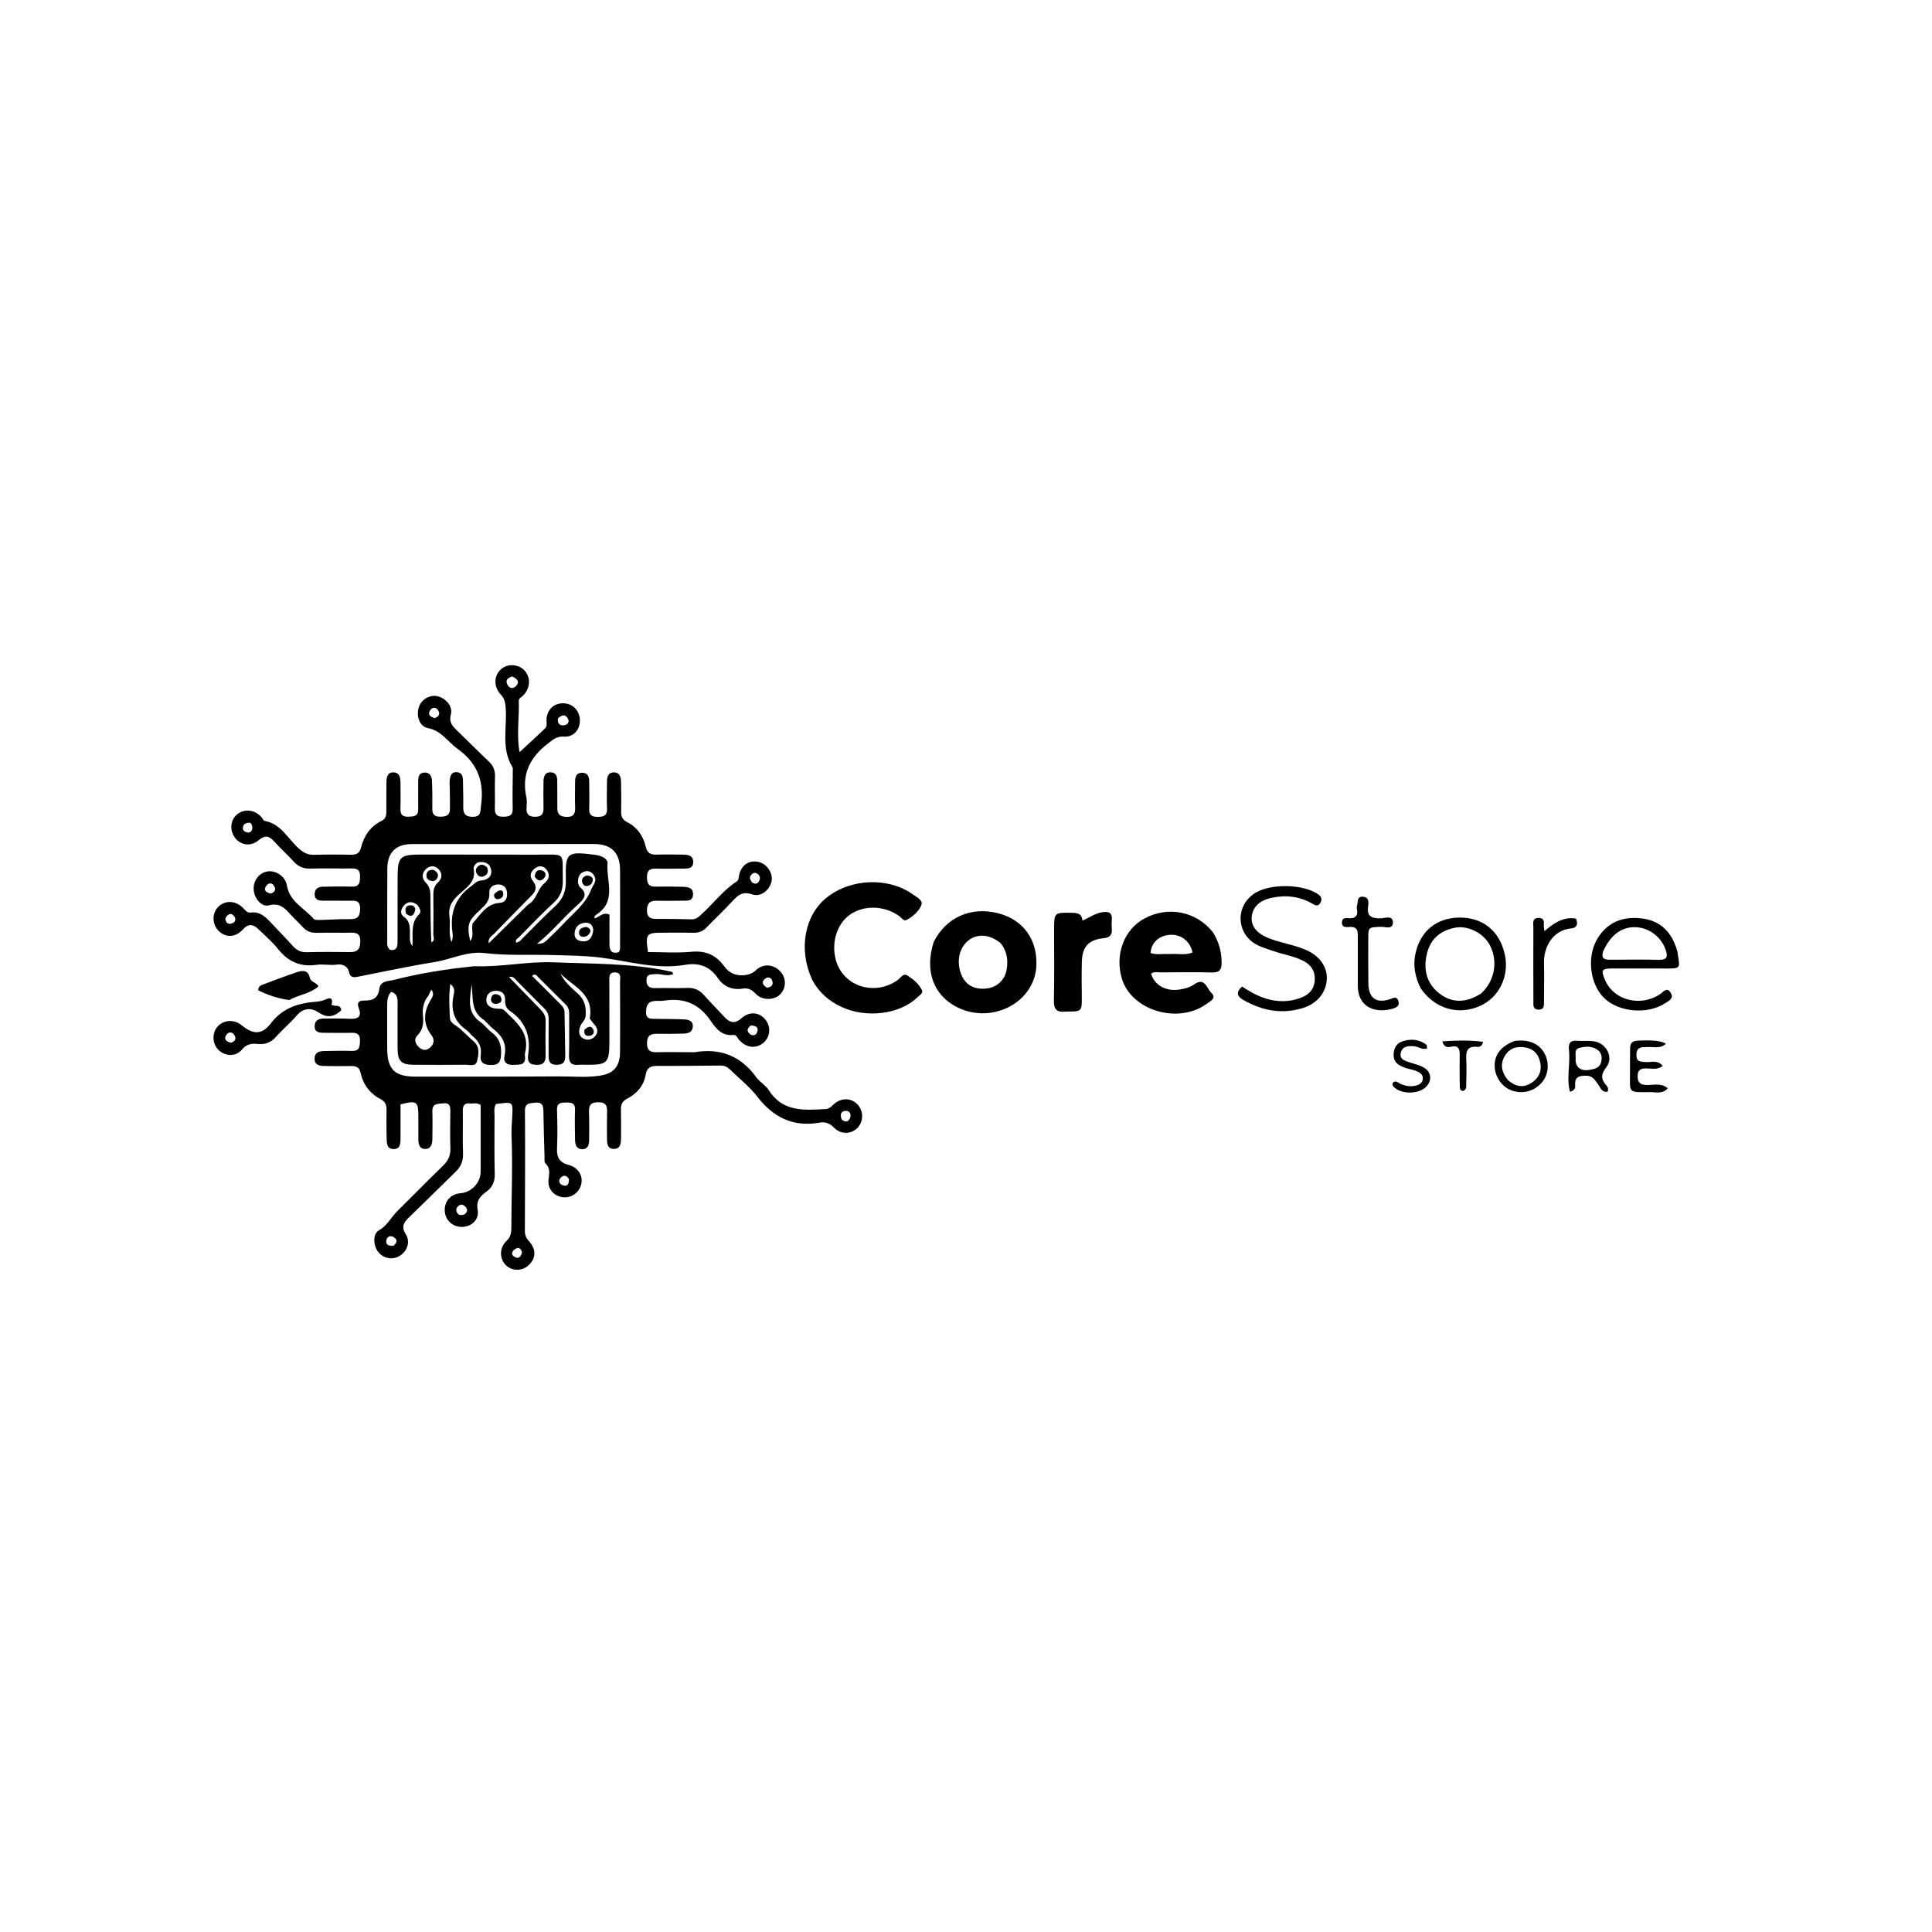 <svg version="1.1" id="Layer_1" xmlns="http://www.w3.org/2000/svg" xmlns:xlink="http://www.w3.org/1999/xlink" x="0px" y="0px"
	 width="100%" viewBox="0 0 1024 1024" enable-background="new 0 0 1024 1024" xml:space="preserve">
<path fill="#000000" opacity="1" stroke="none" 
	d="
M363.186,511.376 
	C347.49,514.051 332.921,509.319 318.07,507.505 
	C309.835,506.499 301.47,506.451 293.157,506.201 
	C281.014,505.834 268.848,506.607 256.721,505.138 
	C247.509,504.021 239.188,508.483 230.356,509.905 
	C216.724,512.1 203.212,515.039 189.655,517.689 
	C187.494,518.111 185.621,518.178 185.055,515.419 
	C184.326,511.859 181.359,510.865 178.603,511.255 
	C174.907,511.778 171.254,510.881 167.718,511.382 
	C159.131,512.6 152.698,509.699 147.364,502.991 
	C144.274,499.105 140.418,495.814 136.806,492.36 
	C134.108,489.78 131.573,489.457 128.731,492.627 
	C124.853,496.951 119.679,497.095 115.955,493.464 
	C112.434,490.03 112.228,484.315 115.501,480.846 
	C119.099,477.033 124.697,477.132 128.82,481.222 
	C130.017,482.41 130.973,483.921 132.887,483.671 
	C137.668,483.046 140.648,485.848 143.547,488.979 
	C147.395,493.135 151.405,497.145 155.181,501.364 
	C157.211,503.633 159.4,504.77 162.547,504.69 
	C170.207,504.494 177.876,504.529 185.539,504.631 
	C189.681,504.686 190.95,502.779 190.964,498.797 
	C190.978,494.647 188.809,494.268 185.573,494.342 
	C179.744,494.474 173.904,494.223 168.08,494.429 
	C164.798,494.546 162.317,493.542 160.186,491.089 
	C158.332,488.955 156.147,487.111 154.258,485.004 
	C151.12,481.503 148.361,478.326 142.534,479.852 
	C138.582,480.887 134.677,476.056 134.453,471.438 
	C134.216,466.537 137.465,462.441 142.063,461.841 
	C146.303,461.289 151.321,464.636 152.035,469.191 
	C153.404,477.915 161.273,481.268 166.231,487 
	C166.876,487.745 168.752,487.596 170.053,487.573 
	C175.213,487.48 180.376,487.058 185.529,487.173 
	C189.764,487.268 190.896,485.437 190.86,481.462 
	C190.819,476.978 188.039,477.38 185.142,477.395 
	C180.477,477.421 175.811,477.387 171.146,477.379 
	C168.756,477.374 166.72,476.856 166.769,473.882 
	C166.815,471.158 168.593,470.037 171.024,469.983 
	C176.187,469.869 181.358,469.77 186.518,469.934 
	C190.335,470.055 190.783,467.927 190.839,464.871 
	C190.895,461.79 190.033,460.234 186.63,460.297 
	C179.301,460.434 171.96,460.106 164.639,460.378 
	C160.772,460.522 157.99,459.276 155.469,456.465 
	C152.246,452.871 148.594,449.662 145.385,446.057 
	C142.667,443.003 140.453,442.446 137.029,445.371 
	C132.944,448.86 127.589,447.997 124.615,444.125 
	C121.541,440.123 122.062,434.472 125.775,431.559 
	C129.721,428.464 135.131,429.147 138.665,433.202 
	C139.209,433.825 139.612,434.966 140.221,435.075 
	C148.995,436.644 152.617,444.609 158.436,449.783 
	C160.854,451.933 163.108,453.15 166.363,453.06 
	C173.023,452.875 179.693,452.9 186.356,453.012 
	C189.136,453.058 190.63,452.031 191.323,449.295 
	C192.905,443.044 196.239,437.987 202.204,435.11 
	C204.433,434.035 204.786,432.321 204.779,430.212 
	C204.765,425.047 204.761,419.881 204.817,414.716 
	C204.846,412.089 205.238,409.269 208.611,409.387 
	C211.872,409.501 212.252,412.275 212.261,414.926 
	C212.277,419.591 212.377,424.26 212.246,428.922 
	C212.157,432.092 213.743,432.964 216.565,432.865 
	C219.218,432.771 221.688,432.722 221.649,429.042 
	C221.597,424.044 221.668,419.044 221.659,414.046 
	C221.654,411.672 222.106,409.565 225.01,409.471 
	C227.81,409.381 228.829,411.467 228.939,413.734 
	C229.179,418.721 229.192,423.725 229.132,428.72 
	C229.096,431.708 230.359,432.884 233.325,432.868 
	C236.161,432.853 238.406,432.333 238.472,428.969 
	C238.543,425.308 238.44,421.644 238.399,417.981 
	C238.384,416.653 238.196,415.312 238.321,413.999 
	C238.549,411.609 238.937,409.039 242.182,409.273 
	C245.015,409.477 245.367,411.744 245.391,414.056 
	C245.438,418.554 245.604,423.054 245.521,427.549 
	C245.453,431.222 246.632,433.006 250.722,432.921 
	C255.133,432.829 254.505,430.036 254.923,427.188 
	C256.761,414.677 253.33,404.664 242.683,397.038 
	C237.418,393.267 234.011,387.275 226.716,385.882 
	C222.257,385.03 220.479,379.304 222.035,374.68 
	C223.334,370.818 227.575,368.242 231.488,368.939 
	C236.023,369.747 240.152,374.283 238.986,378.583 
	C237.794,382.98 240.003,385.049 242.551,387.505 
	C248.067,392.822 253.462,398.264 259.019,403.536 
	C261.356,405.753 262.472,408.187 262.359,411.469 
	C262.164,417.128 262.426,422.801 262.276,428.463 
	C262.189,431.709 263.483,432.937 266.69,432.878 
	C269.709,432.822 271.846,432.477 271.744,428.591 
	C271.568,421.932 271.764,415.263 271.79,408.598 
	C271.792,407.934 271.927,407.128 271.617,406.625 
	C265.44,396.605 268.876,385.489 268.001,374.877 
	C267.79,372.312 267.413,370.212 265.469,368.174 
	C261.533,364.049 261.735,358.212 265.456,354.783 
	C268.934,351.577 274.862,351.892 278.076,355.454 
	C281.485,359.231 281.086,364.966 277.098,368.804 
	C276.262,369.609 274.931,370.228 274.973,371.446 
	C275.279,380.5 273.687,389.62 275.395,398.628 
	C280.1,394.267 284.625,390.201 288.978,385.958 
	C290.254,384.713 289.552,382.766 289.664,381.131 
	C290.019,375.943 293.799,372.514 298.914,372.761 
	C303.842,372.999 307.412,376.941 307.353,382.083 
	C307.298,386.971 303.817,390.802 298.795,390.438 
	C295.131,390.173 293.192,391.975 290.595,393.941 
	C280.868,401.306 276.303,410.429 279.007,422.706 
	C279.393,424.457 279.176,426.366 279.07,428.192 
	C278.871,431.594 280.31,432.956 283.778,432.907 
	C287.131,432.859 288.134,431.287 288.077,428.263 
	C287.988,423.6 287.964,418.931 288.072,414.269 
	C288.128,411.862 288.569,409.331 291.763,409.351 
	C294.909,409.37 295.372,411.677 295.362,414.242 
	C295.344,418.908 295.452,423.574 295.388,428.239 
	C295.342,431.657 296.959,432.883 300.289,432.968 
	C303.894,433.061 304.941,431.439 304.835,428.139 
	C304.685,423.478 304.755,418.809 304.812,414.144 
	C304.84,411.82 305.439,409.663 308.286,409.565 
	C311.315,409.461 312.278,411.454 312.287,414.137 
	C312.303,418.969 312.445,423.806 312.283,428.632 
	C312.17,431.977 313.683,432.978 316.786,432.964 
	C319.916,432.95 321.896,432.321 321.737,428.55 
	C321.534,423.727 321.689,418.887 321.733,414.055 
	C321.754,411.713 322.368,409.514 325.132,409.374 
	C328.173,409.22 329.09,411.514 329.154,414.029 
	C329.288,419.359 329.313,424.694 329.22,430.024 
	C329.176,432.566 329.697,434.353 332.251,435.647 
	C337.595,438.355 340.925,442.948 342.244,448.716 
	C342.997,452.008 344.678,453.055 347.822,452.968 
	C352.651,452.835 357.486,452.911 362.318,452.975 
	C365.016,453.011 367.499,453.621 367.402,457.044 
	C367.307,460.372 364.752,460.366 362.34,460.376 
	C357.341,460.397 352.34,460.509 347.345,460.389 
	C343.747,460.302 342.842,462.079 342.909,465.339 
	C342.972,468.43 343.989,469.995 347.267,469.938 
	C352.097,469.852 356.934,469.869 361.762,470.024 
	C364.463,470.111 367.49,470.358 367.321,474.17 
	C367.155,477.899 364.1,477.328 361.685,477.372 
	C357.02,477.457 352.353,477.495 347.688,477.418 
	C344.263,477.361 342.997,479.015 342.899,482.302 
	C342.795,485.787 344.32,487.054 347.67,487.031 
	C353.999,486.989 360.33,487.099 366.658,487.26 
	C369.156,487.323 370.546,485.715 372.153,484.261 
	C378.304,478.699 383.264,471.859 390.337,467.292 
	C391.688,466.419 391.467,465.026 391.758,463.754 
	C392.979,458.427 397.042,455.728 402.057,456.835 
	C406.447,457.804 409.797,462.779 408.936,467.052 
	C407.974,471.825 403.202,475.637 398.583,474.029 
	C393.765,472.353 391.288,474.296 388.41,477.422 
	C383.9,482.318 379.013,486.865 374.394,491.664 
	C372.378,493.759 370.083,494.475 367.236,494.398 
	C361.908,494.254 356.573,494.35 351.241,494.356 
	C342.508,494.366 342.028,494.948 343.459,504.617 
	C351.12,504.617 358.958,505.179 366.675,504.457 
	C374.158,503.756 379.546,506.277 383.795,512.073 
	C386.481,515.736 389.928,517.326 394.562,516.853 
	C397.021,516.602 398.83,515.926 400.683,514.188 
	C404.572,510.54 410.029,511.033 413.624,514.926 
	C416.876,518.447 416.786,523.86 413.421,527.101 
	C410.07,530.33 403.733,530.298 400.377,526.574 
	C398.452,524.437 396.376,523.576 393.797,523.977 
	C388.11,524.862 383.647,523.02 380.417,518.324 
	C376.307,512.35 370.73,510.084 363.186,511.376 
M206.724,503.467 
	C210.517,504.041 210.712,501.57 210.71,498.835 
	C210.701,487.675 210.728,476.515 210.739,465.356 
	C210.75,454.034 211.898,452.912 223.433,452.926 
	C243.754,452.95 264.075,452.97 284.396,452.988 
	C300.642,453.003 297.903,451.259 298.291,466.649 
	C298.413,471.514 297.112,475.157 293.432,478.514 
	C287.042,484.344 281.096,490.662 275.007,496.82 
	C274.325,497.51 272.857,497.959 273.622,499.638 
	C275.535,499.302 276.454,497.793 277.6,496.669 
	C283.067,491.302 288.317,485.7 293.982,480.552 
	C298.22,476.701 300.06,472.522 299.922,466.618 
	C299.572,451.646 300.393,451.178 315.481,453.082 
	C316.624,453.226 317.784,453.514 318.845,453.955 
	C320.446,454.62 322.156,455.911 322.013,457.52 
	C321.186,466.801 327.097,477.598 316.154,484.715 
	C315.568,485.096 314.833,485.711 315.146,486.753 
	C317.611,486.194 319.333,483.262 323.03,484.713 
	C323.03,489.792 323.062,495.069 323.019,500.346 
	C322.99,503.894 324.278,505.692 327.942,504.703 
	C328.931,503.266 328.639,501.891 328.642,500.591 
	C328.668,487.432 328.715,474.273 328.645,461.114 
	C328.596,451.915 323.998,447.353 314.735,447.344 
	C282.588,447.313 250.44,447.328 218.293,447.373 
	C209.826,447.385 205.35,451.845 205.295,460.306 
	C205.21,473.131 205.228,485.957 205.232,498.783 
	C205.232,500.249 204.94,501.809 206.724,503.467 
M306.363,468.119 
	C306.715,468.857 306.875,469.837 307.451,470.293 
	C311.473,473.479 309.85,476.216 306.911,478.91 
	C306.052,479.698 305.182,480.472 304.325,481.262 
	C297.912,487.18 292.412,493.987 284.636,500.19 
	C287.964,500.386 289.058,499.078 290.187,497.991 
	C293.064,495.218 295.98,492.476 298.694,489.548 
	C303.965,483.863 310.349,479.232 313.344,471.43 
	C314.248,469.076 316.444,467.252 315.115,464.518 
	C314.208,462.652 312.435,461.308 310.228,461.81 
	C307.43,462.447 306.173,464.512 306.363,468.119 
M279.926,479.409 
	C284.47,476.992 284.773,471.315 288.404,468.287 
	C291.077,466.058 291.678,463.718 289.712,460.981 
	C288.259,458.959 286.029,458.61 283.955,459.956 
	C281.138,461.783 280.355,464.344 282.571,467.147 
	C284.821,469.995 284.029,472.31 281.777,474.598 
	C275.02,481.464 268.261,488.328 261.55,495.239 
	C260.492,496.328 258.649,496.965 259.004,499.992 
	C266.112,492.99 272.76,486.442 279.926,479.409 
M250.523,489.362 
	C254.679,484.89 257.655,478.973 264.963,478.529 
	C267.99,478.344 269.005,476.021 268.743,473.131 
	C268.489,470.334 266.733,468.79 264.192,468.773 
	C261.437,468.755 259.117,470.406 259.344,473.333 
	C259.664,477.468 257.231,479.69 254.659,482.079 
	C253.082,483.544 251.492,485.043 250.182,486.738 
	C247.21,490.585 248.467,494.701 249.191,498.75 
	C251.555,495.994 249.619,492.96 250.523,489.362 
M253.363,457.044 
	C251.955,457.842 250.773,459.218 251.053,460.634 
	C252.284,466.872 247.943,469.984 244.147,473.275 
	C240.35,476.566 237.42,479.94 238.208,485.508 
	C238.854,490.069 237.554,494.823 239.312,499.341 
	C239.793,497.887 240.144,496.398 239.927,494.996 
	C238.341,484.742 240.796,476.159 249.57,469.829 
	C251.304,468.578 252.576,466.847 254.98,466.681 
	C258.172,466.46 260.729,464.794 260.376,461.454 
	C260.029,458.156 257.571,456.348 253.363,457.044 
M228.612,499.437 
	C230.849,498.53 229.636,496.611 229.664,495.229 
	C229.798,488.432 229.755,481.63 229.674,474.831 
	C229.641,472.103 229.89,469.735 232.167,467.676 
	C234.403,465.654 234.623,462.875 232.398,460.614 
	C230.324,458.508 227.697,458.776 225.71,460.691 
	C223.479,462.841 223.518,465.698 225.662,467.803 
	C227.974,470.074 228.151,472.65 228.148,475.524 
	C228.141,483.314 228.233,491.105 228.612,499.437 
M220.994,479.428 
	C218.451,477.732 216.021,477.579 213.931,480.119 
	C212.363,482.025 211.936,484.413 214.011,485.869 
	C217.522,488.331 217.227,491.709 217.3,495.203 
	C217.337,496.938 216.757,498.877 218.579,501.514 
	C219.016,494.921 217.441,489.04 222.235,484.516 
	C223.444,483.376 222.634,481.35 220.994,479.428 
M314.453,492.618 
	C313.942,489.363 311.682,488.664 308.976,489.246 
	C306.011,489.884 304.592,492.186 304.529,495.044 
	C304.478,497.333 306.058,498.572 308.304,498.872 
	C311.482,499.297 313.314,497.789 314.093,494.798 
	C314.218,494.32 314.334,493.839 314.453,492.618 
M271.485,358.52 
	C269.031,359.264 267.529,360.648 269.137,363.231 
	C270.168,364.888 271.966,365.177 273.408,363.725 
	C275.62,361.497 274.353,359.891 271.485,358.52 
M295.695,380.807 
	C295.426,383.618 296.743,384.919 299.457,384.273 
	C300.771,383.96 301.83,382.696 301.167,381.229 
	C300.023,378.701 298.174,378.441 295.695,380.807 
M119.437,486.699 
	C119.601,489.344 121.034,490.251 123.385,489.228 
	C124.795,488.615 125.109,487.068 124.281,485.878 
	C122.793,483.739 121.095,483.888 119.437,486.699 
M230.39,380.584 
	C232.839,379.807 233.475,378.178 232.002,376.169 
	C230.998,374.799 229.298,374.797 228.231,376.161 
	C226.66,378.169 227.275,379.757 230.39,380.584 
M398.652,467.695 
	C400.197,468.815 401.552,468.495 402.385,466.889 
	C403.031,465.643 402.93,464.268 401.695,463.286 
	C400.859,462.621 399.887,462.365 398.931,463.018 
	C397.274,464.151 396.9,465.565 398.652,467.695 
M143.438,473.619 
	C146.055,472.808 146.469,471.103 144.929,469.094 
	C143.992,467.871 142.392,467.98 141.429,469.141 
	C139.794,471.111 140.029,472.801 143.438,473.619 
M406.52,523.516 
	C408.943,523.136 410.216,521.856 409.129,519.421 
	C408.506,518.025 406.92,517.726 405.724,518.59 
	C403.635,520.1 403.745,521.832 406.52,523.516 
M129.4,436.899 
	C127.989,439.225 128.814,440.8 131.271,441.24 
	C132.737,441.503 133.766,440.275 133.726,438.768 
	C133.655,436.116 132.359,435.168 129.4,436.899 
z"/>
<path fill="#000000" opacity="1" stroke="none" 
	d="
M368,557.708 
	C382.063,555.359 392.774,559.778 400.842,570.988 
	C402.666,573.522 405.791,575.165 407.438,577.774 
	C414.806,589.444 426.177,588.435 437.534,587.84 
	C439.627,587.731 440.728,586.342 442.092,585.124 
	C445.947,581.684 451.307,581.877 454.597,585.468 
	C457.747,588.906 457.728,594.326 454.554,597.721 
	C451.311,601.19 445.62,601.428 442.102,597.739 
	C439.867,595.395 437.404,594.489 434.517,595.002 
	C420.471,597.496 409.918,592.332 401.353,581.219 
	C397.324,575.99 391.945,571.805 387.203,567.123 
	C385.729,565.668 384.18,564.729 381.944,564.759 
	C370.783,564.911 359.62,564.982 348.457,564.956 
	C345.053,564.949 342.88,565.682 342.216,569.649 
	C341.253,575.41 337.595,579.616 332.498,582.257 
	C329.835,583.637 329.022,585.421 329.101,588.196 
	C329.238,593.025 329.191,597.86 329.159,602.692 
	C329.139,605.575 329.166,609.02 325.248,608.954 
	C321.649,608.894 321.728,605.607 321.718,602.892 
	C321.703,598.56 321.639,594.225 321.754,589.896 
	C321.844,586.556 321.602,584.209 317.078,584.215 
	C312.781,584.22 312.047,586.11 312.183,589.687 
	C312.367,594.512 312.281,599.349 312.254,604.181 
	C312.24,606.69 311.667,609.106 308.584,609.104 
	C305.553,609.102 304.834,606.701 304.79,604.209 
	C304.698,598.878 304.601,593.541 304.773,588.215 
	C304.894,584.478 302.707,584.317 299.94,584.362 
	C297.196,584.406 295.088,584.568 295.221,588.327 
	C295.463,595.15 295.518,601.997 295.23,608.816 
	C295.028,613.572 296.631,616.183 301.414,617.446 
	C306.902,618.894 309.446,623.868 307.802,628.562 
	C306.292,632.872 301.887,635.362 297.467,634.404 
	C293.116,633.461 290.246,629.866 290.713,625.288 
	C291.033,622.16 291.911,619.227 289.082,616.616 
	C288.356,615.946 288.643,614.091 288.605,612.776 
	C288.374,604.787 288.11,596.797 288.017,588.805 
	C287.981,585.744 287.109,583.999 283.67,584.458 
	C280.921,584.825 278.192,584.383 278.23,588.87 
	C278.407,610.029 278.264,631.191 278.19,652.353 
	C278.183,654.454 278.726,656.055 280.232,657.691 
	C284.278,662.09 284.16,666.761 280.285,670.494 
	C276.827,673.825 271.484,673.851 268.112,670.552 
	C264.652,667.167 264.599,661.297 268.528,657.639 
	C270.83,655.495 271.028,653.136 271.028,650.45 
	C271.031,634.465 271.785,618.483 271.133,602.493 
	C270.978,598.679 271.338,594.841 271.531,591.017 
	C271.867,584.343 271.617,584.078 265.125,584.838 
	C264.321,584.932 263.522,585.07 262.788,585.178 
	C261.647,587.409 262.121,589.612 262.114,591.736 
	C262.08,601.9 261.969,612.068 262.219,622.226 
	C262.319,626.309 261.024,629.266 257.782,631.632 
	C254.624,633.937 252.268,636.297 253.156,641.131 
	C254.111,646.334 250.149,650.114 245.015,650.281 
	C240.003,650.445 235.966,646.762 235.73,641.812 
	C235.486,636.67 238.852,632.865 244.007,632.456 
	C249.854,631.991 254.721,626.919 254.742,621.113 
	C254.784,609.162 254.754,597.212 254.754,585.658 
	C252.577,584.211 250.879,585.087 249.272,584.879 
	C246.122,584.472 245.245,585.985 245.298,588.931 
	C245.432,596.427 245.133,603.934 245.417,611.421 
	C245.57,615.454 244.225,618.431 241.419,621.143 
	C233.157,629.127 225.055,637.277 216.762,645.229 
	C213.913,647.961 212.585,650.328 215.093,654.241 
	C217.581,658.123 215.901,663.006 212.025,665.527 
	C208.401,667.884 203.611,667.187 200.712,663.88 
	C197.897,660.669 197.322,654.085 200.793,652.139 
	C205.269,649.628 207.157,645.306 210.453,642.055 
	C218.638,633.983 226.644,625.728 234.915,617.747 
	C237.663,615.096 238.85,612.299 238.716,608.502 
	C238.487,602.012 238.601,595.507 238.69,589.009 
	C238.727,586.305 238.339,584.398 234.902,584.796 
	C232.081,585.123 229.026,584.664 229.163,589.062 
	C229.313,593.889 229.213,598.726 229.16,603.557 
	C229.131,606.216 228.566,608.996 225.345,608.969 
	C222.05,608.941 221.745,606.088 221.735,603.455 
	C221.722,599.622 221.726,595.79 221.724,591.958 
	C221.719,583.684 221.044,583.172 212.288,585.318 
	C212.288,591.151 212.304,597.119 212.281,603.088 
	C212.27,605.799 212.362,609.01 208.663,609.045 
	C204.964,609.079 204.972,605.817 204.917,603.144 
	C204.815,598.147 204.783,593.146 204.878,588.15 
	C204.927,585.566 204.178,583.84 201.713,582.556 
	C196.098,579.631 192.491,574.888 191.144,568.72 
	C190.502,565.779 188.969,564.99 186.273,565.037 
	C181.443,565.121 176.609,565.064 171.778,565 
	C169.069,564.965 166.627,564.353 166.735,560.914 
	C166.831,557.828 169.144,557.146 171.617,557.084 
	C176.613,556.959 181.617,556.863 186.61,557.012 
	C190.545,557.129 190.662,554.759 190.794,551.826 
	C190.941,548.553 189.664,547.317 186.453,547.397 
	C181.458,547.521 176.456,547.414 171.458,547.394 
	C168.926,547.384 166.604,546.968 166.774,543.678 
	C166.929,540.676 169.043,539.846 171.631,539.846 
	C176.295,539.845 180.967,539.759 185.622,539.988 
	C189.871,540.198 191.813,538.673 190.19,534.442 
	C188.838,530.917 190.593,530.267 193.436,530.307 
	C197.636,530.365 200.462,528.866 201.02,524.255 
	C201.578,519.639 206.021,520.084 208.789,519.373 
	C222.467,515.858 236.412,513.644 250.472,512.223 
	C250.803,512.19 251.135,512.099 251.464,512.112 
	C265.58,512.673 279.518,509.461 293.625,510.051 
	C314.216,510.913 334.917,510.431 355.225,514.899 
	C355.848,515.036 356.561,515.044 356.782,516.258 
	C353.644,517.693 350.412,516.021 347.26,516.294 
	C345.031,516.486 342.715,516.199 342.641,519.389 
	C342.567,522.524 344.073,523.809 347.268,523.718 
	C352.928,523.555 358.606,523.869 364.259,523.616 
	C367.927,523.453 370.64,524.676 373.034,527.343 
	C376.706,531.433 380.54,535.377 384.319,539.369 
	C387.058,542.262 389.725,542.625 392.923,539.736 
	C397.136,535.93 402.417,536.371 405.678,540.406 
	C408.807,544.279 408.249,549.849 404.427,552.883 
	C400.451,556.04 395.214,555.299 391.634,551.029 
	C390.788,550.02 390.181,548.34 388.747,548.525 
	C382.393,549.344 379.155,544.671 376.397,540.676 
	C370.292,531.832 362.309,528.771 352.039,530.359 
	C350.406,530.611 348.71,530.423 347.049,530.525 
	C343.372,530.75 342.488,533.127 342.407,536.353 
	C342.31,540.241 344.958,539.975 347.495,540.017 
	C352.491,540.099 357.492,540.067 362.481,540.304 
	C364.842,540.416 367.402,540.926 367.198,544.193 
	C367.005,547.296 364.523,547.761 362.125,547.834 
	C357.464,547.975 352.795,547.995 348.131,547.921 
	C344.694,547.867 342.94,549.053 342.919,552.835 
	C342.897,556.583 344.421,557.797 348.009,557.706 
	C354.502,557.54 361.002,557.69 368,557.708 
M256.723,540.751 
	C249.331,536.246 250.827,528.579 249.989,521.713 
	C249.24,528.946 246.954,536.442 254.68,541.735 
	C256.851,543.222 258.413,545.581 260.543,547.146 
	C264.564,550.102 265.843,553.846 265.58,558.767 
	C265.375,562.614 264.598,564.501 260.231,564.462 
	C256.109,564.425 254.262,563.055 254.814,558.958 
	C255.36,554.911 253.75,551.889 250.723,549.373 
	C249.448,548.313 248.504,546.818 247.157,545.887 
	C240.564,541.331 238.814,535.148 240.406,527.554 
	C240.763,525.849 241.42,523.675 238.682,521.49 
	C237.785,527.91 238.212,533.648 238.441,539.334 
	C238.573,542.612 242.009,543.465 243.972,545.385 
	C246.351,547.712 248.852,549.914 251.293,552.178 
	C254.531,555.182 253.64,559.056 252.825,562.472 
	C252.112,565.461 248.915,564.302 246.763,564.328 
	C237.603,564.438 228.44,564.401 219.278,564.345 
	C212.617,564.305 210.775,562.429 210.732,555.632 
	C210.681,547.636 210.732,539.64 210.736,531.644 
	C210.737,529.101 210.555,526.662 207.305,525.707 
	C205.398,527.816 205.209,530.25 205.212,532.761 
	C205.222,540.424 205.176,548.087 205.222,555.749 
	C205.288,566.813 209.139,570.636 220.303,570.637 
	C245.277,570.638 270.252,570.677 295.226,570.502 
	C302.543,570.451 309.88,571.2 317.183,570.237 
	C325.239,569.174 328.586,565.473 328.637,557.333 
	C328.713,545.007 328.7,532.679 328.63,520.352 
	C328.619,518.395 329.546,515.56 326.115,515.401 
	C322.43,515.23 322.972,518.214 322.961,520.394 
	C322.908,531.214 323.065,542.035 322.989,552.854 
	C322.916,563.243 321.713,564.363 311.547,564.359 
	C309.881,564.358 308.204,564.223 306.552,564.373 
	C302.917,564.701 301.471,563.23 301.577,559.512 
	C301.781,552.354 301.645,545.188 301.681,538.025 
	C301.691,535.989 301.554,534.119 299.932,532.53 
	C294.935,527.637 290.056,522.621 285.074,517.712 
	C284.392,517.04 283.622,515.721 281.982,517.223 
	C286.622,521.844 291.225,526.384 295.771,530.98 
	C297.276,532.502 299.147,533.932 299.205,536.305 
	C299.396,544.124 299.457,551.945 299.591,559.765 
	C299.648,563.101 298.183,564.461 294.733,564.366 
	C291.115,564.266 290.758,562.14 290.767,559.402 
	C290.789,553.072 290.73,546.741 290.804,540.412 
	C290.831,538.13 290.323,536.275 288.6,534.595 
	C283.713,529.828 279.014,524.867 274.149,520.076 
	C273.043,518.988 272.06,517.165 269.781,517.825 
	C275.313,523.531 280.606,529.011 285.925,534.464 
	C287.696,536.28 289.265,538.083 289.214,540.905 
	C289.103,547.067 289.062,553.234 289.2,559.394 
	C289.3,563.864 286.882,564.734 283.128,564.294 
	C279.356,563.852 279.69,560.849 280.003,558.599 
	C281.344,548.972 278.395,541.363 270.295,535.826 
	C268.37,534.51 267.604,532.605 267.716,530.215 
	C267.866,527.02 266.316,525.148 262.981,525.133 
	C260.039,525.119 257.966,526.796 257.778,529.512 
	C257.538,532.976 260.114,534.389 263.286,534.608 
	C264.764,534.71 266.237,534.415 267.479,535.66 
	C273.665,541.861 281.006,547.474 278.293,557.992 
	C278.131,558.616 278.219,559.324 278.28,559.984 
	C278.714,564.697 275.466,564.217 272.386,564.398 
	C268.778,564.611 266.607,563.185 267.392,559.601 
	C268.82,553.09 265.961,548.791 261.157,545.093 
	C259.716,543.984 258.535,542.539 256.723,540.751 
M312.572,539.759 
	C314.995,526.79 303.85,522.854 297.051,516.054 
	C299.153,520.427 302.84,523.539 306.322,526.674 
	C309.999,529.984 310.676,533.787 310.418,538.317 
	C310.277,540.781 308.259,542.001 307.543,543.979 
	C306.71,546.28 306.484,548.773 308.872,550.246 
	C311.05,551.588 313.456,551.213 315.281,549.343 
	C317.273,547.302 316.833,545.133 315.095,543.102 
	C314.341,542.22 313.575,541.348 312.572,539.759 
M227.05,527.777 
	C224.498,530.889 223.755,534.441 224.168,538.406 
	C224.567,542.236 224.263,545.753 221.163,548.877 
	C219.215,550.84 220.143,553.528 222.415,555.363 
	C224.467,557.02 226.453,556.695 228.204,555.004 
	C230.132,553.141 230.362,550.907 228.725,548.751 
	C223.928,542.432 224.516,536.088 228.458,529.677 
	C229.382,528.174 230.219,526.685 228.634,524.519 
	C228.004,525.715 227.631,526.421 227.05,527.777 
M246.362,643.576 
	C247.956,642.192 247.957,640.744 246.438,639.34 
	C245.512,638.485 244.416,638.164 243.264,638.956 
	C242.221,639.672 241.589,640.692 241.951,641.942 
	C242.513,643.884 243.866,644.542 246.362,643.576 
M397.961,543.532 
	C395.851,545.027 395.599,546.746 397.767,548.258 
	C398.935,549.073 400.555,548.811 401.173,547.395 
	C402.189,545.063 401.319,543.565 397.961,543.532 
M446.104,593.331 
	C448.072,595.031 449.768,594.792 450.617,592.31 
	C451.235,590.503 450.333,588.778 448.393,588.768 
	C445.987,588.756 444.986,590.364 446.104,593.331 
M276.716,663.719 
	C275.888,661.119 274.35,660.799 272.399,662.522 
	C271.296,663.496 270.973,664.9 272.268,665.874 
	C274.272,667.382 275.873,666.85 276.716,663.719 
M208.637,660.215 
	C210.564,658.589 210.815,656.882 208.452,655.589 
	C207.004,654.797 205.341,655.262 204.874,656.968 
	C204.178,659.503 205.604,660.561 208.637,660.215 
M301.55,624.886 
	C300.084,622.684 298.307,622.634 296.847,624.656 
	C295.769,626.147 296.728,627.634 298.245,628.204 
	C300.532,629.063 301.607,627.836 301.55,624.886 
z"/>
<path fill="#000000" opacity="1" stroke="none" 
	d="
M430.482,519.32 
	C423.142,503.477 426.305,485.451 437.855,475.984 
	C450.609,465.529 470.886,464.698 484.017,474.177 
	C485.971,475.588 489.317,477.144 488.367,479.617 
	C487.033,483.092 483.864,485.783 480.478,487.616 
	C478.997,488.418 477.901,486.482 476.736,485.637 
	C468.674,479.788 457.599,479.549 450.084,485.099 
	C443.132,490.233 440.296,500.783 443.388,510.007 
	C447.829,523.258 464.132,527.909 475.918,519.338 
	C477.427,518.24 478.722,515.634 480.93,517.025 
	C484.004,518.962 486.95,521.389 488.611,524.694 
	C489.486,526.433 487.314,527.555 486.181,528.65 
	C476.826,537.69 459.035,539.844 445.832,533.609 
	C439.322,530.534 434.075,526.09 430.482,519.32 
z"/>
<path fill="#000000" opacity="1" stroke="none" 
	d="
M642.942,494.23 
	C646.087,499.339 647.45,504.503 647.477,510.178 
	C647.495,513.99 646.37,515.53 642.346,515.424 
	C633.362,515.185 624.366,515.321 615.375,515.38 
	C613.616,515.392 611.725,514.85 610.111,516.067 
	C611.802,522.071 617.894,525.579 624.981,524.496 
	C627.765,524.07 630.564,523.444 632.939,521.746 
	C638.568,517.721 639.534,523.82 641.964,526.135 
	C644.991,529.019 641.67,530.496 639.858,531.847 
	C624.747,543.117 599.688,535.757 594.595,518.62 
	C590.786,505.804 595.857,492.49 606.741,486.728 
	C619.285,480.087 634.222,483.074 642.942,494.23 
M620.495,505.673 
	C624.333,505.327 628.319,506.477 632.057,504.811 
	C630.801,498.878 626.057,495.194 620.328,495.469 
	C614.407,495.753 610.17,499.555 609.823,505.098 
	C612.979,506.227 616.295,505.435 620.495,505.673 
z"/>
<path fill="#000000" opacity="1" stroke="none" 
	d="
M494.885,499.255 
	C501.522,486.11 514.725,480.357 529.06,484.053 
	C542.275,487.461 549.881,497.873 549.301,511.762 
	C548.466,531.764 524.811,543.568 506.213,533.264 
	C494.436,526.74 490.146,514.153 494.885,499.255 
M530.495,500.051 
	C525.341,495.553 518.83,494.674 514.124,497.841 
	C508.774,501.442 506.778,508.642 509.185,515.658 
	C511.282,521.77 515.948,524.621 522.743,523.942 
	C528.481,523.369 532.845,519.252 533.632,513.428 
	C534.245,508.888 533.889,504.473 530.495,500.051 
z"/>
<path fill="#000000" opacity="1" stroke="none" 
	d="
M565.015,536.149 
	C559.99,536.783 558.49,534.86 558.59,530.261 
	C558.863,517.789 558.672,505.306 558.692,492.828 
	C558.707,483.593 558.726,483.658 568.111,483.808 
	C571.013,483.854 573.479,484.142 573.677,487.922 
	C577.459,486.377 580.364,484.09 584.106,483.516 
	C587.702,482.964 589.628,483.691 589.292,487.71 
	C589.168,489.198 589.152,490.713 589.276,492.199 
	C589.548,495.466 588.331,496.94 584.859,497.281 
	C577.019,498.051 573.649,501.763 573.408,509.624 
	C573.218,515.775 573.327,521.935 573.376,528.091 
	C573.442,536.171 573.473,536.171 565.015,536.149 
z"/>
<path fill="#000000" opacity="1" stroke="none" 
	d="
M675.622,498.396 
	C681.561,500.215 687.328,501.279 692.661,503.71 
	C699.675,506.906 703.62,512.726 703.228,519.18 
	C702.811,526.043 698.202,531.775 691.043,534.109 
	C679.69,537.81 669.03,535.753 658.905,529.947 
	C655.963,528.259 654.714,526.108 658.333,522.891 
	C663.577,526.371 669.211,529.431 675.756,530.347 
	C680.688,531.036 685.387,530.491 689.95,528.647 
	C694.169,526.943 696.678,523.997 696.857,519.206 
	C697.036,514.42 694.738,511.295 690.697,509.243 
	C685.905,506.81 680.575,505.971 675.531,504.282 
	C672.536,503.28 669.468,502.381 666.643,501.004 
	C655.366,495.505 654.373,480.668 664.723,473.633 
	C672.81,468.136 690.766,468.402 698.715,474.046 
	C700.384,475.231 700.799,476.532 699.938,478.296 
	C698.952,480.316 697.597,480.165 695.858,479.133 
	C688.921,475.017 681.383,474.215 673.67,475.923 
	C667.086,477.381 663.609,481.312 663.396,486.573 
	C663.212,491.106 666.439,494.927 672.432,497.253 
	C673.363,497.614 674.313,497.926 675.622,498.396 
z"/>
<path fill="#000000" opacity="1" stroke="none" 
	d="
M889.062,504.347 
	C890.385,513.656 891.482,513.364 881.541,513.323 
	C872.548,513.285 863.556,513.275 854.563,513.305 
	C848.924,513.324 848.439,514.135 850.692,519.422 
	C855.312,530.263 869.522,533.863 879.939,526.884 
	C881.657,525.733 883.51,522.786 885.563,526.293 
	C887.322,529.296 884.448,530.467 882.661,531.656 
	C873.453,537.782 858.269,536.577 850.49,529.239 
	C842.644,521.837 840.815,507.043 846.766,497.325 
	C852.179,488.486 860.57,485.558 870.388,486.809 
	C880.433,488.089 886.32,494.386 889.062,504.347 
M849.693,504.272 
	C848.534,507.703 850.083,508.716 853.333,508.683 
	C861.95,508.593 870.571,508.546 879.185,508.716 
	C883.155,508.794 884.181,507.498 882.929,503.685 
	C880.732,496.991 874.643,491.989 867.508,491.467 
	C859.962,490.914 853.775,495.185 849.693,504.272 
z"/>
<path fill="#000000" opacity="1" stroke="none" 
	d="
M752.959,523.761 
	C750.175,518.053 748.965,512.401 750.019,506.481 
	C752.261,493.899 761.077,486.431 773.56,486.333 
	C786.001,486.235 794.925,493.524 797.593,505.964 
	C800.057,517.451 794.522,528.784 784.266,533.248 
	C772.72,538.274 760.434,534.658 752.959,523.761 
M785.001,526.578 
	C792.159,520.063 794.101,509.655 789.749,501.132 
	C786.444,494.66 778.207,490.414 771.417,491.67 
	C763.219,493.187 757.968,497.824 756.159,506.089 
	C754.365,514.28 756.342,521.508 762.98,526.62 
	C769.748,531.832 777.169,531.571 785.001,526.578 
z"/>
<path fill="#000000" opacity="1" stroke="none" 
	d="
M180.879,535.468 
	C177.091,539.032 173.454,539.677 169.068,536.736 
	C164.917,533.954 160.835,534.086 157.183,538.338 
	C153.833,542.237 149.804,545.55 146.414,549.419 
	C143.748,552.46 140.745,553.697 136.779,553.328 
	C133.641,553.036 130.823,553.193 128.354,556.18 
	C125.068,560.155 119.511,559.989 115.923,556.587 
	C112.438,553.283 112.215,547.533 115.434,543.98 
	C118.616,540.467 124.178,540.202 128.054,543.38 
	C134.143,548.372 138.827,548.607 143.559,542.392 
	C149.904,534.058 158.401,531.582 168,530.883 
	C169.698,530.759 171.218,530.344 172.765,529.652 
	C176.041,528.186 176.365,530.041 175.729,532.52 
	C177.432,533.811 180.517,531.913 180.879,535.468 
M122.374,552.667 
	C124.902,551.911 125.456,550.249 123.969,548.246 
	C122.946,546.87 121.199,546.902 120.155,548.255 
	C118.616,550.252 119.131,551.896 122.374,552.667 
z"/>
<path fill="#000000" opacity="1" stroke="none" 
	d="
M717.147,486.536 
	C720.942,485.061 718.569,482.074 719.275,479.905 
	C719.89,478.012 719.052,475.066 722.401,475.278 
	C725.502,475.473 725.474,478.161 725.153,480.197 
	C724.26,485.863 727.148,486.828 731.924,486.727 
	C734.135,486.68 738.343,484.932 738.284,488.997 
	C738.228,492.911 734.124,491.127 731.822,491.227 
	C725.218,491.513 725.206,491.357 725.212,497.876 
	C725.218,505.688 725.155,513.502 725.267,521.313 
	C725.38,529.141 729.701,532.118 737.002,529.472 
	C738.653,528.873 740.222,528.024 741.095,530.341 
	C741.93,532.56 740.814,533.735 738.745,534.418 
	C730.221,537.229 719.632,534.896 719.659,522.155 
	C719.677,513.346 719.633,504.536 719.656,495.726 
	C719.662,493.349 719.347,491.475 716.301,491.288 
	C714.382,491.17 711.166,492.24 711.259,488.958 
	C711.359,485.397 714.783,487.14 717.147,486.536 
z"/>
<path fill="#000000" opacity="1" stroke="none" 
	d="
M835.287,486.86 
	C836.618,489.971 835.672,491.815 832.669,492.093 
	C822.735,493.015 818.187,502.369 818.346,510.149 
	C818.486,516.965 818.394,523.787 818.344,530.606 
	C818.328,532.731 818.635,535.304 815.28,535.112 
	C812.274,534.939 812.742,532.497 812.734,530.601 
	C812.68,517.628 812.66,504.655 812.719,491.682 
	C812.728,489.549 811.844,486.48 815.564,486.525 
	C819.321,486.57 817.994,489.703 818.32,491.781 
	C818.394,492.25 818.465,492.72 818.59,493.527 
	C823.455,489.406 828.341,485.771 835.287,486.86 
z"/>
<path fill="#000000" opacity="1" stroke="none" 
	d="
M153.294,530.049 
	C147.271,529.229 141.875,527.41 136.833,524.861 
	C136.945,522.495 138.596,522.128 139.905,521.631 
	C145.662,519.448 151.422,517.262 157.261,515.314 
	C160.239,514.32 163.296,513.937 164.242,518.272 
	C164.76,520.643 167.754,520.647 168.807,522.763 
	C164.452,526.729 158.473,527.143 153.294,530.049 
z"/>
<path fill="#000000" opacity="1" stroke="none" 
	d="
M802.911,551.696 
	C810.432,550.784 815.841,553.17 818.652,558.394 
	C821.254,563.228 820.768,569.436 817.476,573.422 
	C813.521,578.211 807.698,579.965 801.771,578.154 
	C796.447,576.526 792.458,571.194 792.206,565.371 
	C791.936,559.135 795.571,554.345 802.911,551.696 
M799.111,572.352 
	C802.964,575.812 807.184,576.906 811.757,573.916 
	C815.369,571.555 817.187,568.091 816.464,563.741 
	C815.765,559.533 813.567,556.304 809.136,555.318 
	C804.573,554.303 800.408,555.205 797.782,559.354 
	C795.127,563.55 795.535,567.835 799.111,572.352 
z"/>
<path fill="#000000" opacity="1" stroke="none" 
	d="
M831.58,556.539 
	C831.089,552.59 832.638,551.299 836.096,551.616 
	C838.906,551.873 841.781,551.516 844.571,551.869 
	C851.362,552.727 855.476,560.399 851.364,565.679 
	C848.295,569.62 848.616,572.188 851.506,575.433 
	C852.157,576.164 852.643,577.096 852.069,578.584 
	C848.954,579.224 848.227,576.33 846.92,574.588 
	C845.321,572.456 844.182,570.18 840.86,570.149 
	C837.208,570.115 834.559,570.569 834.881,575.142 
	C834.967,576.372 834.869,577.882 832.114,578.687 
	C830.142,571.419 832.401,564.084 831.58,556.539 
M835.074,562.337 
	C835.74,566.78 838.9,568.167 844.742,566.581 
	C846.823,566.017 848.3,564.828 848.72,562.616 
	C849.143,560.379 848.936,558.215 847.057,556.704 
	C844.039,554.276 840.377,554.567 837.063,555.417 
	C834.083,556.181 835.42,559.295 835.074,562.337 
z"/>
<path fill="#000000" opacity="1" stroke="none" 
	d="
M872.244,555.017 
	C868.686,554.786 867.286,556.041 867.323,559.342 
	C867.362,562.867 869.568,562.666 871.993,562.903 
	C874.993,563.197 878.496,561.541 881.288,564.968 
	C878.385,567.21 875.323,566.282 872.529,566.271 
	C869.436,566.259 867.927,567.176 867.977,570.525 
	C868.023,573.672 869.225,574.882 872.41,575.054 
	C876.107,575.254 880.2,573.721 883.948,576.787 
	C881.118,580.034 877.774,578.831 874.883,578.847 
	C862.289,578.918 864.039,579.541 863.934,567.891 
	C863.897,563.741 863.965,559.589 863.996,555.438 
	C864.015,552.794 865.276,551.718 867.999,551.57 
	C875.198,551.178 880.28,551.544 882.999,553.172 
	C879.893,556.222 876.081,554.562 872.244,555.017 
z"/>
<path fill="#000000" opacity="1" stroke="none" 
	d="
M745.872,566.315 
	C741.914,564.989 738.543,563.609 738.649,558.875 
	C738.724,555.499 740.141,552.991 743.336,551.945 
	C747.806,550.481 752.188,550.766 756.055,553.778 
	C756.399,554.046 756.256,554.94 756.365,555.735 
	C753.662,556.543 751.701,554.706 749.479,554.53 
	C746.538,554.297 743.43,554.389 742.502,557.799 
	C741.536,561.342 744.465,562.217 747.093,563.073 
	C749.616,563.894 752.289,564.489 754.569,565.767 
	C758.627,568.042 759.119,572.602 755.996,575.908 
	C752.018,580.12 742.365,580.14 738.586,575.914 
	C738.007,575.267 737.784,574.462 738.57,573.575 
	C740.138,572.572 741.253,574.106 742.533,574.603 
	C744.926,575.533 747.361,576.029 749.867,575.513 
	C751.871,575.101 753.869,574.259 754.107,571.886 
	C754.349,569.468 752.498,568.376 750.573,567.63 
	C749.183,567.091 747.698,566.798 745.872,566.315 
z"/>
<path fill="#000000" opacity="1" stroke="none" 
	d="
M773.669,573.651 
	C773.659,568.529 773.571,563.863 773.669,559.201 
	C773.737,555.987 773.058,553.932 769.141,554.776 
	C767.397,555.151 765.405,555.341 764.469,551.92 
	C771.828,551.443 778.859,551.227 786.033,552.18 
	C785.594,554.719 784.069,554.964 782.852,554.848 
	C777.499,554.337 776.909,557.417 777.147,561.655 
	C777.38,565.805 777.232,569.982 777.137,574.145 
	C777.101,575.702 777.532,577.61 775.279,578.289 
	C772.991,577.573 773.947,575.598 773.669,573.651 
z"/>
<path fill="#000000" opacity="1" stroke="none" 
	d="
M310.997,464.023 
	C313.136,464.255 314.629,464.924 314.078,467.095 
	C313.748,468.399 312.726,469.381 311.32,469.578 
	C310.059,469.755 309.067,469.105 308.672,467.889 
	C308.061,466.011 308.832,464.743 310.997,464.023 
z"/>
<path fill="#000000" opacity="1" stroke="none" 
	d="
M283.401,464.646 
	C283.68,461.529 285.303,460.521 287.808,461.597 
	C289.162,462.179 289.565,463.801 288.685,464.994 
	C287.105,467.134 285.233,467.392 283.401,464.646 
z"/>
<path fill="#000000" opacity="1" stroke="none" 
	d="
M264.029,472.198 
	C266.124,471.38 266.79,472.404 266.731,473.978 
	C266.684,475.236 265.8,476.109 264.603,476.475 
	C263.557,476.795 262.557,476.495 262.07,475.471 
	C261.241,473.732 262.833,473.201 264.029,472.198 
z"/>
<path fill="#000000" opacity="1" stroke="none" 
	d="
M258.229,459.761 
	C259.133,462.45 258.118,463.929 255.89,464.596 
	C254.675,464.959 253.604,464.39 252.889,463.365 
	C252.051,462.164 251.959,460.788 252.881,459.674 
	C254.442,457.786 256.26,457.951 258.229,459.761 
z"/>
<path fill="#000000" opacity="1" stroke="none" 
	d="
M229.796,461.046 
	C232.004,462.249 232.789,463.704 231.572,465.683 
	C230.902,466.772 229.788,467.153 228.554,466.895 
	C227.135,466.598 226.05,465.722 226.018,464.241 
	C225.973,462.081 227.128,460.865 229.796,461.046 
z"/>
<path fill="#000000" opacity="1" stroke="none" 
	d="
M215.236,484.291 
	C214.434,481.458 215.054,479.658 217.996,479.834 
	C219.471,479.923 220.34,481.219 219.972,482.652 
	C219.352,485.071 218.038,486.504 215.236,484.291 
z"/>
<path fill="#000000" opacity="1" stroke="none" 
	d="
M310.813,491.294 
	C312.871,492.015 313.494,493.17 312.418,494.756 
	C311.551,496.032 310.223,496.735 308.638,496.492 
	C307.581,496.33 306.89,495.555 306.887,494.462 
	C306.881,492.128 308.567,491.564 310.813,491.294 
z"/>
<path fill="#000000" opacity="1" stroke="none" 
	d="
M265.122,527.775 
	C266.778,530.748 265.236,531.85 262.931,532.061 
	C261.193,532.219 259.937,530.926 260.28,529.23 
	C260.809,526.612 262.666,526.351 265.122,527.775 
z"/>
<path fill="#000000" opacity="1" stroke="none" 
	d="
M309.846,545.684 
	C311.574,544.258 313.214,543.211 314.423,545.626 
	C315.234,547.245 314.416,548.623 312.728,548.939 
	C310.587,549.339 309.241,548.45 309.846,545.684 
z"/>
</svg>